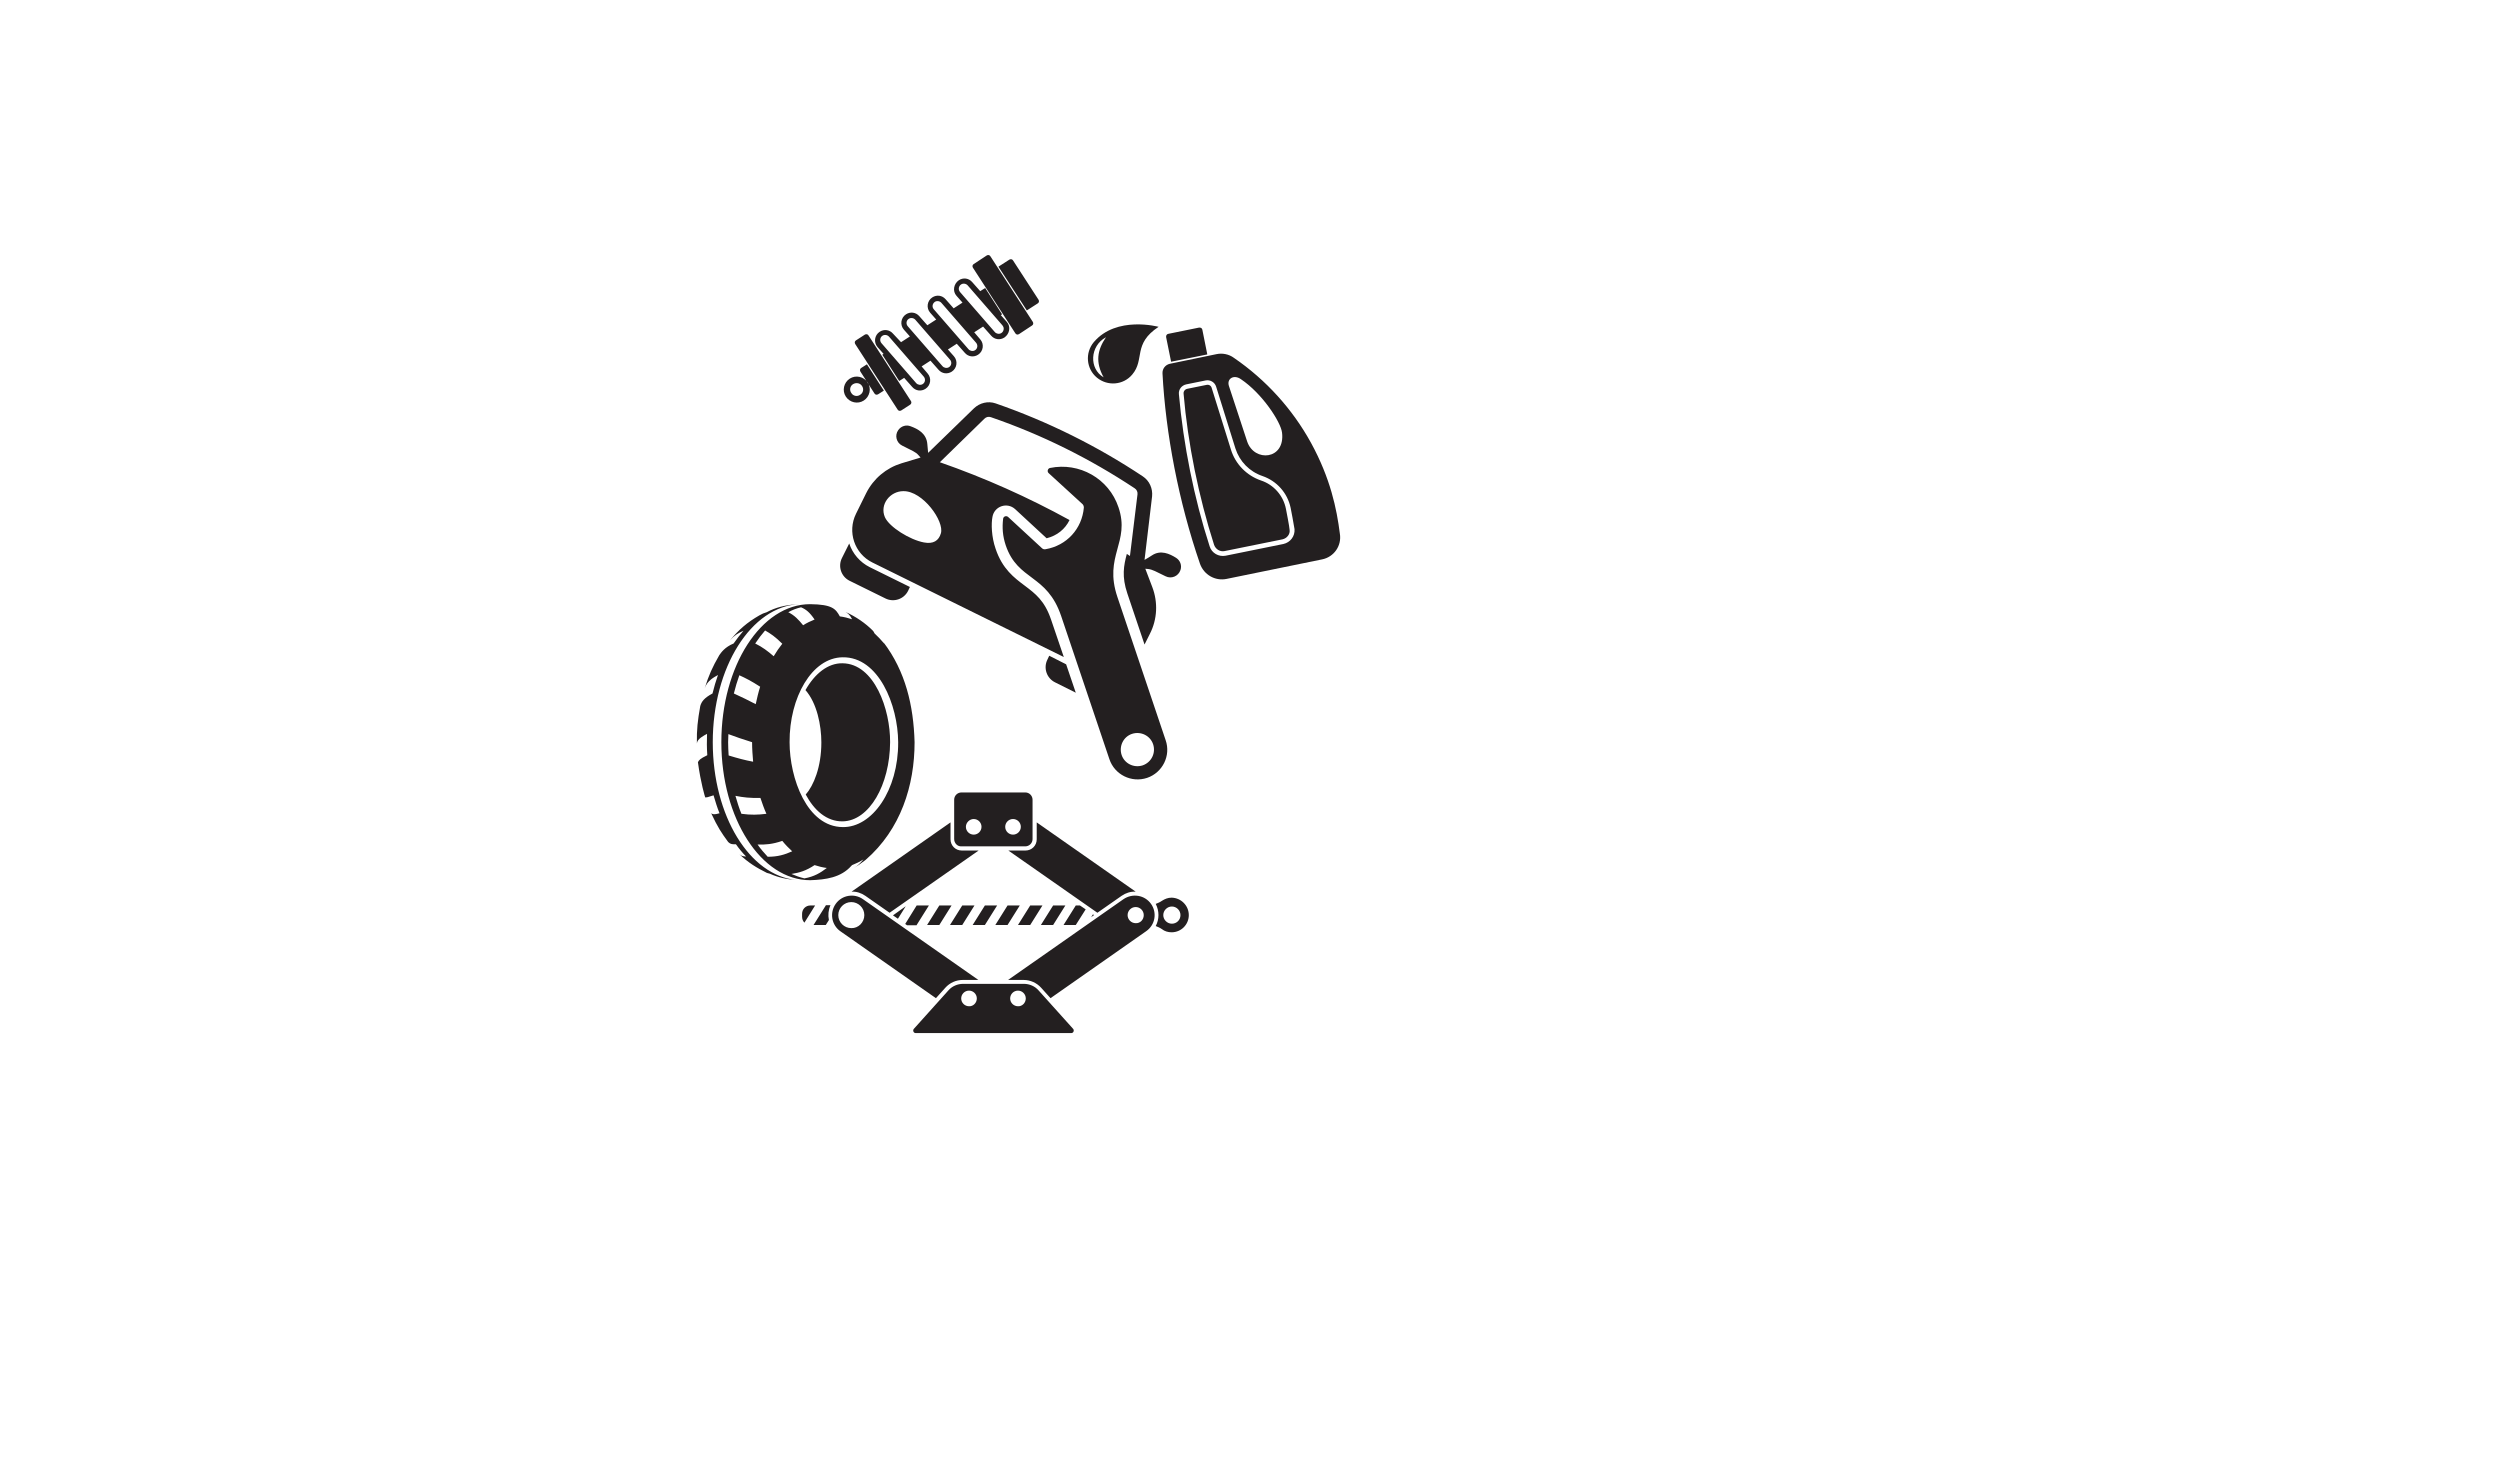 <?xml version="1.0" encoding="utf-8"?>
<!-- Generator: Adobe Illustrator 18.1.0, SVG Export Plug-In . SVG Version: 6.00 Build 0)  -->
<svg version="1.1" id="Layer_1" xmlns="http://www.w3.org/2000/svg" xmlns:xlink="http://www.w3.org/1999/xlink" x="0px" y="0px"
	 viewBox="0 0 960 560" enable-background="new 0 0 960 560" xml:space="preserve">
<path fill="#231F20" d="M409.4,255.1l3.7,10.9l-8-4c-3.2-1.6-4.5-5.5-2.9-8.7l0.7-1.5L409.4,255.1z M326.1,208.7l-2.8,5.6
	c-1.6,3.2-0.3,7.1,2.9,8.7l13.8,6.8c3.2,1.6,7.1,0.3,8.7-2.9l0.7-1.5l-15.4-7.6C330.2,215.9,327.4,212.6,326.1,208.7z M328.7,197.3
	l3.9-7.9c2.8-5.6,7.7-9.7,13.6-11.5l7.3-2.2c-0.3-0.3-0.5-0.6-0.8-0.9c-1.1-1.3-2.6-1.8-6.3-3.7c-2.2-1.1-2.9-3.9-1.5-5.9
	c1.1-1.6,3.1-2.2,4.8-1.5c2.7,1,6.1,2.7,6.4,6.9c0.1,1.1,0.2,2.2,0.3,3.3l17.6-17.1c2.2-2.1,5.4-2.9,8.3-1.9
	c20.2,7,39.2,16.5,56.5,28c2.6,1.7,3.9,4.7,3.6,7.7l-2.9,24.4c0.9-0.5,1.9-1.1,2.8-1.7c3.4-2.3,6.9-0.6,9.3,0.9
	c1.6,1,2.3,2.9,1.7,4.7c-0.8,2.4-3.5,3.5-5.7,2.4c-3.7-1.8-5-2.6-6.7-2.8c-0.3,0-0.7-0.1-1.1-0.1l2.7,7.1c2.2,5.8,1.9,12.3-0.9,17.8
	l-2.1,4.2l-6.6-19.6c-2.2-6.5-1.4-10.7-0.2-15.2c0.4,0.3,0.8,0.5,1.2,0.8l2.9-23.7c0.1-0.9-0.3-1.8-1.1-2.3
	c-17.2-11.4-35.7-20.6-55.2-27.3c-0.9-0.3-1.8-0.1-2.5,0.6l-17.1,16.7c17.2,6,33.8,13.4,49.8,22.2c-1.7,3.5-4.8,6-8.8,7l-12.1-11.2
	c-3.1-2.8-8-1.1-8.7,3c-0.5,2.6-0.4,7.6,1.2,12.2c2.6,7.8,7.2,11.2,11.2,14.2c4.1,3.1,7.6,5.7,10.1,13l4.9,14.4L335,216
	C328.1,212.6,325.3,204.2,328.7,197.3z M339.8,198.6c1.7,3.8,9.6,8.7,15,9.7c3.6,0.7,5.7-0.7,6.5-3.5c1.4-4.6-6.9-16.3-14.4-16.2
	C341.8,188.6,337.7,193.7,339.8,198.6z M440.5,298.7c-6,2-12.5-1.2-14.5-7.2l-18.5-54.9c-5.5-16.3-16.6-13.4-21.3-27.2
	c-1.2-3.6-1.4-6.8-1-10.2c0.1-0.9,1.2-1.3,1.9-0.7l13,12c0.4,0.4,0.9,0.5,1.4,0.4c8.1-1.4,14-7.8,14.7-16c0-0.5-0.2-1-0.5-1.3
	l-13-11.9c-0.7-0.6-0.4-1.8,0.5-2c11.2-2.3,22.6,4,26.3,15.1c4.6,13.5-5.8,18.6-0.4,34.5l18.5,54.9
	C449.7,290.2,446.4,296.7,440.5,298.7z M442.8,285.8c-1.1-3.3-4.7-5.1-8.1-4c-3.3,1.1-5.1,4.7-4,8.1c1.1,3.3,4.7,5.1,8.1,4
	C442.2,292.7,443.9,289.1,442.8,285.8z"/>
<path fill="#231F20" d="M394.3,119.2l-10.9-16.8l4.2-2.7c0.5-0.3,1.1-0.2,1.4,0.3l9.8,15.1c0.3,0.5,0.2,1.1-0.3,1.4L394.3,119.2z
	 M396.6,123.6l-16.3-25.2c-0.3-0.5-0.9-0.6-1.4-0.3l-5,3.3c-0.5,0.3-0.6,0.9-0.3,1.4l16.3,25.2c0.3,0.5,0.9,0.6,1.4,0.3l5-3.3
	C396.8,124.7,396.9,124.1,396.6,123.6z M346,131.4l3.4-2.2l-2.3-2.6c-1.6-1.8-1.2-4.6,0.8-5.9c1.7-1.1,3.8-0.8,5.1,0.7l3.1,3.5
	l3.4-2.2l-2.3-2.6c-1.6-1.8-1.2-4.6,0.8-5.9c1.7-1.1,3.8-0.8,5.1,0.7l3.1,3.5l3.4-2.2l-2.3-2.6c-0.8-0.9-1.1-2-0.9-3.2
	c0.2-1.1,0.8-2.1,1.8-2.8c1.7-1.1,3.8-0.8,5.1,0.7l3.1,3.5l1.9-1.2l6.5,10.1l-0.5,0.3l2.3,2.6c0.8,0.9,1.1,2,0.9,3.2
	c-0.2,1.1-0.8,2.1-1.8,2.8c-1.7,1.1-3.8,0.8-5.1-0.7l-3.1-3.5l-3.4,2.2l2.3,2.7c1.6,1.8,1.2,4.6-0.8,5.9c-1.7,1.1-3.8,0.8-5.1-0.7
	l-3.1-3.5l-3.4,2.2l2.3,2.6c1.6,1.8,1.2,4.6-0.8,5.9c-1.7,1.1-3.8,0.8-5.1-0.7l-3.1-3.5l-3.4,2.2l2.3,2.7c1.6,1.8,1.2,4.6-0.8,5.9
	c-1.7,1.1-3.8,0.8-5.1-0.7l-3.1-3.5l-1.9,1.2l-6.5-10.1l0.5-0.3l-2.3-2.6c-1.6-1.8-1.2-4.6,0.8-5.9c1.7-1.1,3.8-0.8,5.1,0.7
	L346,131.4z M382,127.5c0.6,0.7,1.7,0.9,2.5,0.4c0.5-0.3,0.8-0.8,0.9-1.4c0.1-0.6-0.1-1.1-0.5-1.6l-13.3-15.3
	c-0.6-0.7-1.7-0.9-2.5-0.4c-0.5,0.3-0.8,0.8-0.9,1.4c-0.1,0.6,0.1,1.1,0.5,1.6L382,127.5z M371.9,134.1c0.6,0.7,1.7,0.9,2.5,0.4
	c1-0.6,1.2-2,0.4-2.9l-13.3-15.3c-0.6-0.7-1.7-0.9-2.5-0.4c-1,0.7-1.2,2-0.4,2.9L371.9,134.1z M361.9,140.6c0.6,0.7,1.7,0.9,2.5,0.4
	c1-0.6,1.2-2,0.4-2.9l-13.3-15.3c-0.6-0.7-1.7-0.9-2.5-0.4c-1,0.6-1.2,2-0.4,2.9L361.9,140.6z M341.4,129.3
	c-0.6-0.7-1.7-0.9-2.5-0.4c-1,0.6-1.2,2-0.4,2.9l13.3,15.3c0.6,0.7,1.7,0.9,2.5,0.4c1-0.6,1.2-2,0.4-2.9L341.4,129.3z M349.8,154
	l-16.3-25.2c-0.3-0.5-0.9-0.6-1.4-0.3l-3.4,2.2c-0.5,0.3-0.6,0.9-0.3,1.4l16.3,25.2c0.3,0.5,0.9,0.6,1.4,0.3l3.4-2.2
	C350,155.1,350.1,154.4,349.8,154z M330.7,141.3c-0.5,0.3-0.6,0.9-0.3,1.4l2.7,4.2l2.7,4.2c0.3,0.5,0.9,0.6,1.4,0.3l2.2-1.4
	l-6.5-10.1L330.7,141.3z M333.2,146.9c1.5,2.3,0.8,5.4-1.5,6.9c-2.3,1.5-5.4,0.8-6.9-1.5c-1.5-2.3-0.8-5.4,1.5-6.9
	C328.6,143.9,331.7,144.6,333.2,146.9z M327.6,147.5c-1.2,0.7-1.5,2.3-0.7,3.4c0.7,1.2,2.3,1.5,3.4,0.7c1.2-0.7,1.5-2.3,0.7-3.4
	C330.3,147.1,328.8,146.8,327.6,147.5z"/>
<path fill="#231F20" d="M492.5,207.1l-22.2,4.5c-1.8,0.4-3.5-0.7-4.1-2.4c-5.9-18.4-10.1-39-11.7-58c-0.1-0.9,0.5-1.7,1.4-1.9
	l7.4-1.5c0.9-0.2,1.8,0.3,2,1.2l7.4,23.7c1.7,5.5,6,9.9,11.5,11.8c4.9,1.6,8.6,5.8,9.6,10.9c0,0,1.4,7.1,1.4,8
	C495.5,205.1,494.2,206.7,492.5,207.1z M507.7,214.8l-36.7,7.5c-4.4,0.9-8.7-1.6-10.2-5.8c-8.2-23.8-13.2-50.1-14.4-73.1
	c-0.1-1.8,1.1-3.3,2.8-3.7c4.9-1,13.2-2.7,17.9-3.7c2.3-0.5,4.8,0,6.7,1.4c12.4,8.5,22.5,19.7,29.6,32.6
	c7.5,13.7,9.9,25.4,11.1,34.9C515.3,209.6,512.2,213.9,507.7,214.8z M471.9,148.2c0.4,1.2,5.9,17.9,7,21.3
	c2.7,8.1,14.7,7.1,13.4-3.4c-0.5-4.1-7.6-15-15.8-20.5C473.8,143.7,471,145.4,471.9,148.2z M497.1,203.2c-0.1-1-1.5-8.2-1.5-8.2
	c-1.2-5.7-5.3-10.3-10.8-12.2c-5-1.7-8.8-5.6-10.4-10.6l-7.4-23.7c-0.5-1.7-2.3-2.8-4.1-2.4c-2.3,0.5-4.9,1-7.4,1.5c0,0,0,0,0,0
	c-1.8,0.4-3,2-2.8,3.8c1.7,19.2,5.8,39.9,11.8,58.4c0.8,2.6,3.5,4.1,6.1,3.6l22.2-4.5C495.5,208.3,497.3,205.9,497.1,203.2z
	 M461.7,126.6c-0.1-0.6-0.7-0.9-1.3-0.8l-11.8,2.4c-0.6,0.1-0.9,0.7-0.8,1.3l1.9,9.4l13.9-2.8L461.7,126.6z M434.8,143.8
	c-3.4,4.1-9.5,4.6-13.6,1.2c-4.1-3.4-4.6-9.5-1.2-13.6c8.7-10.3,24.9-5.9,24.9-5.9C434.9,132.1,439.7,138,434.8,143.8z M423.8,144.9
	c-3.2-5.8-2.5-10.4,0.9-15.4C418.5,132.8,418.1,141.6,423.8,144.9z"/>
<path fill="#231F20" d="M341.8,285c-0.1,16.4-8,30.2-18.2,30.4c-6.2,0.1-11-4.3-14.2-10.3c3-3.4,6-10.5,6-20
	c0-6.6-1.7-15.1-6.1-20.1c3.6-6.4,8.7-10.4,14.2-10.3C335.8,254.8,341.9,272.5,341.8,285z M351.2,285c0,16.6-5.3,33.5-18.8,45.2
	c-2.2,1.7-3,2.2-4.6,3.2c1.6-1,2.4-1.8,3.8-3.4c-1.4,0.9-2.9,1.6-4.4,2.2c-0.1,0.1-0.2,0.2-0.3,0.3c-4,4.5-9.8,5.3-15.8,5.5
	c-18.8,0-34.1-23.7-34.1-53c0-29.3,15.3-53,34.1-53c8.5,0.1,9.8,1.8,11.4,4.7c1.6,0.2,3.2,0.6,4.7,1.1c-0.8-1.6-1.5-2.2-2.5-2.8
	c4,1.8,7.6,4.3,10.4,7.1c0.4,0.4,0.4,0.5,0.7,1.1c1.3,1.2,2.6,2.6,3.8,4c-0.1-0.1-0.2-0.3-0.3-0.5
	C347.7,257.8,350.8,270.9,351.2,285z M302.7,235.1c2.4,1.2,3.9,2.8,5.7,5c1.4-0.9,2.9-1.6,4.4-2.2c-1.9-2.8-3.3-3.9-5.2-4.7
	C305.9,233.6,304.3,234.2,302.7,235.1z M290,247.1c2.8,1.4,4.8,2.9,7.1,4.9c1-1.7,2.1-3.3,3.3-4.8c-2.7-2.7-4.5-3.9-6.6-5.1
	C292.5,243.6,291.2,245.3,290,247.1z M281.8,266.3c3.1,1.4,5.5,2.6,8.4,4.1c0.5-2.3,1-4.5,1.7-6.7c-3.4-2.2-5.6-3.3-8-4.4
	C283.1,261.5,282.4,263.9,281.8,266.3z M279.8,290.1c3.6,1.1,6.2,1.8,9.4,2.4c-0.2-2.4-0.4-4.9-0.4-7.5c-3.8-1.2-6.2-2-9.1-3.1
	c0,1-0.1,2.1-0.1,3.1C279.6,286.7,279.7,288.4,279.8,290.1z M294.3,312.5c-0.9-2-1.6-4-2.3-6.1c-4,0.1-6.6-0.2-9.6-0.8
	c0.7,2.4,1.4,4.7,2.3,6.9C288.4,313,291.1,312.9,294.3,312.5z M294.8,329c3.9,0,6.5-0.8,9.4-2.1c-1.3-1.2-2.6-2.5-3.8-4
	c-3.8,1.3-6.5,1.5-9.5,1.4C292.1,326,293.4,327.5,294.8,329z M317.5,333.3c-1.6-0.2-3.2-0.6-4.7-1.1c-3.3,2.2-5.8,2.9-8.9,3.4
	c1.6,0.7,3.3,1.3,5,1.7C312.7,336.6,315,335.2,317.5,333.3z M344.9,285c-0.1-14.3-7.5-32.8-21.3-32.6c-11.8,0.1-20.5,15.4-20.4,32.6
	c0,13.9,6.7,32.5,20.4,32.6h0C334.9,317.8,345,303.5,344.9,285z M273.7,285c0-28.8,14.8-52.2,33.2-53c-5.2,0.2-9.2,1.3-12.5,3.1
	c-1.3,0.4-1.5,0.5-2.8,1.2c-4.7,2.7-7.9,5.5-11.3,9.6c1.8-2,3-2.7,5.2-3.7c-1.3,1.5-2.6,3.2-3.8,4.9c-3.4,1.4-4.8,3.5-5.5,4.5
	c-2.7,4.7-4,7.6-5.6,12.7c1-3,3.7-4.3,5.1-5.1c-0.8,2.3-1.5,4.6-2.1,7.1c-3.2,1.7-4.2,3.1-4.7,4.8c-1,5.6-1.4,9.1-1.3,14.4
	c0.1-1.8,2.8-3.1,3.9-3.7c-0.1,2.7-0.1,5.5,0.1,8.2c-2.9,1.4-3.2,1.9-3.6,2.7c1.1,8.1,2.7,13.2,2.8,13.5c0.6,0,0.9,0,3.2-0.8
	c0.7,2.4,1.4,4.7,2.3,6.9c-2.2,0.6-2.5,0.4-3.2,0c2.5,5.4,4,7.6,6.5,11c1,1,1.8,0.9,3,0.9c1.2,1.7,2.5,3.3,3.9,4.7
	c-1.3-0.1-1.8-0.2-2.6-0.9c3.6,3.4,6.6,5.2,10.6,7.2c0.3,0.1,0.7,0.2,1.1,0.3c3.3,1.5,6.7,2.2,10.2,2.4
	C287.9,336.3,273.7,313.3,273.7,285z"/>
<path fill="#231F20" d="M378.2,355.2h-4.7l4.7-7.5h4.7L378.2,355.2z M400.3,347.7h-4.7l-4.7,7.5h4.7L400.3,347.7z M374.2,347.7h-4.7
	l-4.7,7.5h4.7L374.2,347.7z M409.1,347.7h-4.7l-4.7,7.5h4.7L409.1,347.7z M416.9,349.2l-2.2-1.5h-1.6l-4.7,7.5h4.7L416.9,349.2z
	 M391.6,347.7h-4.7l-4.7,7.5h4.7L391.6,347.7z M365.4,347.7h-4.7l-4.7,7.5h4.7L365.4,347.7z M420.1,351.4l-0.4-0.3l-0.7,1.1
	L420.1,351.4z M456.5,351.4c0,3.6-2.9,6.6-6.6,6.6c-1.4,0-2.7-0.4-3.7-1.2c-0.7-0.5-1.6-0.9-2.4-1.2c1.4-2.6,1.4-5.8,0-8.5
	c0.8-0.3,1.7-0.7,2.4-1.2c1.1-0.7,2.3-1.2,3.7-1.2C453.6,344.8,456.5,347.8,456.5,351.4z M453.3,351.4c0-1.8-1.5-3.3-3.3-3.3
	c-1.8,0-3.3,1.5-3.3,3.3c0,1.8,1.5,3.3,3.3,3.3C451.8,354.7,453.3,353.3,453.3,351.4z M311.2,347.7c-1.8,0-3.2,1.4-3.2,3.2v1.1
	c0,0.9,0.3,1.7,0.9,2.3l4.1-6.6H311.2z M352,355.2l4.7-7.5H352l-4.4,7.1l0.7,0.5H352z M344.8,352.8l3-4.8l-4.9,3.5L344.8,352.8z
	 M317.1,347.7l-4.7,7.5h4.7l1.2-1.9c-0.4-1.9-0.2-3.9,0.6-5.7H317.1z M387.2,326.6l34.2,23.9l9.3-6.5c1.6-1.1,3.4-1.7,5.4-1.6
	l-38-26.6v6.5c0,2.4-1.9,4.3-4.3,4.3H387.2z M332.3,344l9.3,6.5l34.2-23.9h-6.5c-2.4,0-4.3-1.9-4.3-4.3v-6.5l-38,26.6
	C328.9,342.3,330.7,342.9,332.3,344z M412.1,395.1c0.5,0.6,0.1,1.6-0.7,1.6h-59.8c-0.8,0-1.2-1-0.7-1.6l13.3-14.8
	c1.4-1.6,3.5-2.5,5.6-2.5h23.4c2.1,0,4.2,0.9,5.6,2.5L412.1,395.1z M375.1,383.4c0-1.7-1.4-3-3-3c-1.7,0-3,1.4-3,3c0,1.7,1.4,3,3,3
	C373.7,386.5,375.1,385.1,375.1,383.4z M393.9,383.4c0-1.7-1.4-3-3-3c-1.7,0-3,1.4-3,3c0,1.7,1.4,3,3,3
	C392.5,386.5,393.9,385.1,393.9,383.4z M442,347.1c2.4,3.4,1.6,8.1-1.9,10.5l-36.7,25.7l-3.6-4c-1.7-1.9-4.2-3-6.7-3h-6l44.3-31
	C434.9,342.9,439.6,343.7,442,347.1z M439.2,351.4c0-1.7-1.4-3.1-3.1-3.1c-1.7,0-3.1,1.4-3.1,3.1s1.4,3.1,3.1,3.1
	C437.8,354.6,439.2,353.2,439.2,351.4z M359.4,383.3l-36.7-25.7c-3.4-2.4-4.2-7.1-1.8-10.5c2.4-3.4,7.1-4.2,10.5-1.8l44.3,31h-6
	c-2.6,0-5,1.1-6.7,3L359.4,383.3z M331.9,351.4c0-2.8-2.3-5-5-5c-2.8,0-5,2.3-5,5c0,2.8,2.3,5,5,5
	C329.6,356.5,331.9,354.2,331.9,351.4z M366.4,322.2v-15.1c0-1.6,1.3-2.8,2.8-2.8h24.5c1.6,0,2.8,1.3,2.8,2.8v15.1
	c0,1.6-1.3,2.8-2.8,2.8h-24.5C367.7,325.1,366.4,323.8,366.4,322.2z M386,317.5c0,1.7,1.4,3,3,3c1.7,0,3-1.4,3-3c0-1.7-1.4-3-3-3
	C387.3,314.5,386,315.9,386,317.5z M370.9,317.5c0,1.7,1.4,3,3,3c1.7,0,3-1.4,3-3c0-1.7-1.4-3-3-3
	C372.3,314.5,370.9,315.9,370.9,317.5z"/>
</svg>
